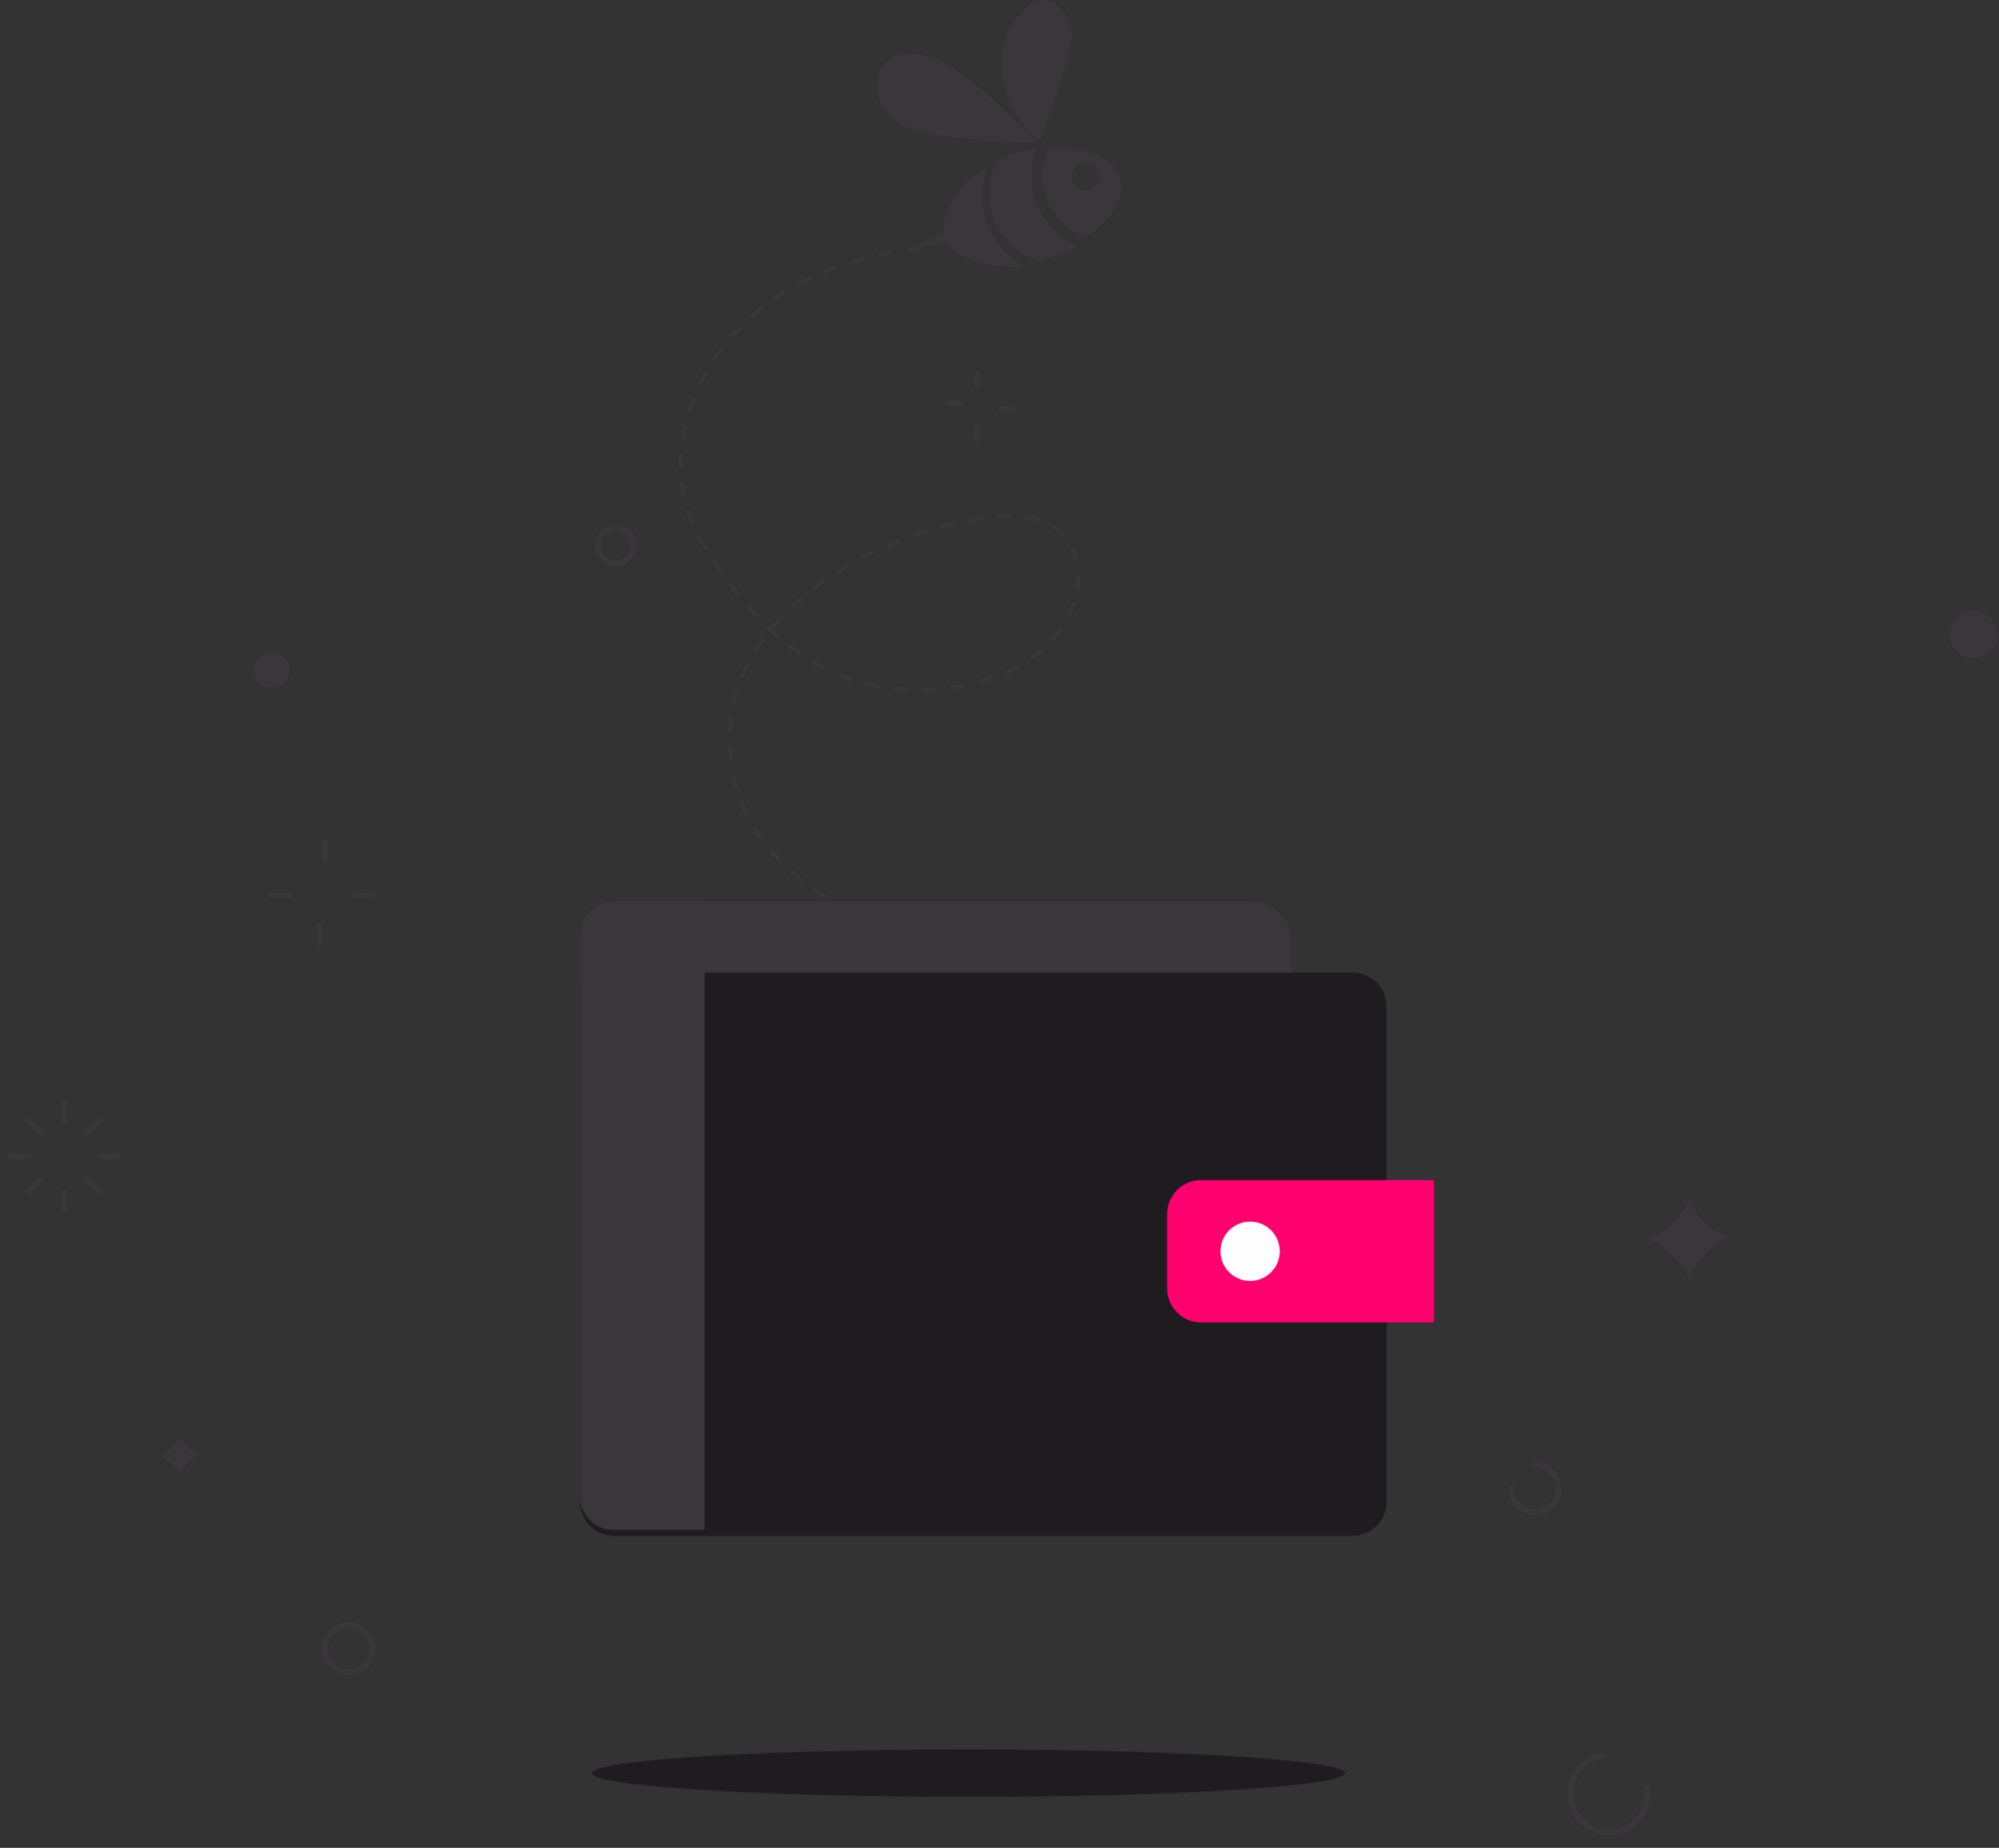 <svg width="555" height="513" viewBox="0 0 555 513" fill="none" xmlns="http://www.w3.org/2000/svg">
<rect x="0" y="0" width="555" height="513" fill="#333333" stroke="none"/>
<g id="Wallet is Empty">
<path id="Fill 1" fill-rule="evenodd" clip-rule="evenodd" d="M373.426 492.255C373.426 495.892 326.622 498.841 268.885 498.841C211.148 498.841 164.341 495.892 164.341 492.255C164.341 488.62 211.148 485.67 268.885 485.67C326.622 485.67 373.426 488.62 373.426 492.255Z" fill="#1E1C1F"/>
<path id="Stroke 3" d="M255.678 69.147C198.648 73.974 177.688 122.246 194.859 150.384C206.975 170.237 227.507 197.068 265.779 190.632C304.05 184.195 307.274 148.776 287.119 143.958C266.963 139.142 195.159 161.611 203.274 213.52C209.132 250.973 259.906 261.768 259.906 261.768" stroke="#393739" stroke-width="1.134" stroke-dasharray="3.97"/>
<path id="Fill 5" fill-rule="evenodd" clip-rule="evenodd" d="M288.642 39.512C288.642 39.512 296.814 18.165 297.675 9.861C298.128 5.522 290.938 -6.56 282.522 4.615C274.106 15.791 277.945 29.493 288.642 39.512Z" fill="#393739"/>
<path id="Fill 7" fill-rule="evenodd" clip-rule="evenodd" d="M259.644 16.264C250.071 13.026 245.737 15.55 243.891 20.588C242.042 25.628 244.622 35.222 259.061 37.409C273.502 39.596 287.817 39.512 287.817 39.512C287.817 39.512 269.217 19.501 259.644 16.264Z" fill="#393739"/>
<path id="Fill 9" fill-rule="evenodd" clip-rule="evenodd" d="M287.021 43.742C287.238 42.849 287.525 41.994 287.845 41.158C286.078 41.438 284.28 41.83 282.47 42.361C280.506 42.935 278.674 43.689 276.95 44.552C276.202 45.965 275.596 47.476 275.203 49.098C272.777 59.081 278.504 69.144 288.126 72.439C289.169 72.232 290.216 71.994 291.264 71.687C294.195 70.829 296.898 69.692 299.342 68.376C289.944 64.253 284.536 53.964 287.021 43.742Z" fill="#393739"/>
<path id="Fill 11" fill-rule="evenodd" clip-rule="evenodd" d="M273.283 48.948C273.513 47.962 273.825 47.019 274.17 46.097C265.845 51.43 261.184 59.708 261.952 64.534C256.633 66.821 253.244 68.747 253.244 68.747C253.244 68.747 257.258 68.441 263.107 67.317C266.239 71.895 274.923 74.96 284.525 73.861C275.827 69.363 270.917 59.126 273.283 48.948Z" fill="#393739"/>
<path id="Fill 13" fill-rule="evenodd" clip-rule="evenodd" d="M300.591 52.799C298.533 52.303 297.258 50.228 297.753 48.15C298.247 46.086 300.327 44.807 302.383 45.303C304.45 45.802 305.713 47.885 305.221 49.95C304.724 52.027 302.66 53.296 300.591 52.799ZM290.978 41.368C290.569 42.321 290.22 43.326 289.971 44.367C287.789 53.491 292.83 62.669 301.379 65.853C308.513 61.395 312.519 55.084 310.893 49.603C309.087 43.456 300.779 40.281 290.978 41.368Z" fill="#393739"/>
<path id="Fill 15" fill-rule="evenodd" clip-rule="evenodd" d="M170.523 426.402H375.539C380.736 426.402 384.952 422.177 384.952 416.966V279.457C384.952 274.234 380.726 270 375.517 270H165.549C163.063 270 161.049 272.019 161.049 274.51V416.905C161.049 422.15 165.29 426.402 170.523 426.402Z" fill="#1E1C1F"/>
<path id="Fill 17" fill-rule="evenodd" clip-rule="evenodd" d="M170.397 424.756H195.275C195.466 424.756 195.622 424.6 195.622 424.408V250.591C195.622 250.399 195.466 250.244 195.275 250.244H170.397C165.233 250.244 161.049 254.415 161.049 259.564V415.436C161.049 420.583 165.233 424.756 170.397 424.756Z" fill="#393739"/>
<path id="Fill 19" fill-rule="evenodd" clip-rule="evenodd" d="M333.402 367.134H397.776C397.966 367.134 398.122 366.976 398.122 366.782V327.974C398.122 327.779 397.966 327.622 397.776 327.622H333.402C328.231 327.622 324.037 331.867 324.037 337.1V357.655C324.037 362.891 328.231 367.134 333.402 367.134Z" fill="#FF006E"/>
<path id="Fill 21" fill-rule="evenodd" clip-rule="evenodd" d="M347.57 250.244H170.623V250.267C165.318 250.395 161.049 254.746 161.049 260.123C161.049 265.499 165.318 269.85 170.623 269.978V270H358.261C358.454 270 358.61 269.844 358.61 269.649V261.366C358.61 255.223 353.666 250.244 347.57 250.244Z" fill="#393739"/>
<path id="Fill 23" fill-rule="evenodd" clip-rule="evenodd" d="M355.318 347.378C355.318 351.925 351.633 355.61 347.086 355.61C342.539 355.61 338.854 351.925 338.854 347.378C338.854 342.832 342.539 339.146 347.086 339.146C351.633 339.146 355.318 342.832 355.318 347.378Z" fill="#FEFEFF"/>
<path id="Stroke 25" d="M17.818 306.22V311.159" stroke="#393739" stroke-width="1.657" stroke-linecap="round"/>
<path id="Stroke 27" d="M7.939 311.158L11.232 314.451" stroke="#393739" stroke-width="1.657" stroke-linecap="round"/>
<path id="Stroke 29" d="M3 321.037H7.939" stroke="#393739" stroke-width="1.657" stroke-linecap="round"/>
<path id="Stroke 31" d="M7.939 330.915L11.232 327.622" stroke="#393739" stroke-width="1.657" stroke-linecap="round"/>
<path id="Stroke 33" d="M17.818 335.854V330.915" stroke="#393739" stroke-width="1.657" stroke-linecap="round"/>
<path id="Stroke 35" d="M27.695 330.915L24.402 327.622" stroke="#393739" stroke-width="1.657" stroke-linecap="round"/>
<path id="Stroke 37" d="M32.634 321.037H27.695" stroke="#393739" stroke-width="1.657" stroke-linecap="round"/>
<path id="Stroke 39" d="M27.695 311.158L24.402 314.451" stroke="#393739" stroke-width="1.657" stroke-linecap="round"/>
<path id="Stroke 41" d="M271.353 103.72V107.012" stroke="#393739" stroke-width="1.657" stroke-linecap="round"/>
<path id="Stroke 43" d="M263.122 111.951H266.415" stroke="#393739" stroke-width="1.657" stroke-linecap="round"/>
<path id="Stroke 45" d="M271.353 121.829V118.537" stroke="#393739" stroke-width="1.657" stroke-linecap="round"/>
<path id="Stroke 47" d="M281.232 113.597H277.939" stroke="#393739" stroke-width="1.657" stroke-linecap="round"/>
<path id="Stroke 49" d="M90.256 233.78V238.719" stroke="#393739" stroke-width="1.657" stroke-linecap="round"/>
<path id="Stroke 51" d="M75.439 248.597H80.379" stroke="#393739" stroke-width="1.657" stroke-linecap="round"/>
<path id="Stroke 53" d="M88.61 261.768V256.829" stroke="#393739" stroke-width="1.657" stroke-linecap="round"/>
<path id="Stroke 55" d="M103.427 248.597H98.488" stroke="#393739" stroke-width="1.657" stroke-linecap="round"/>
<path id="Stroke 57" d="M426.11 406.646C429.747 406.646 432.695 409.595 432.695 413.233C432.695 416.869 429.747 419.817 426.11 419.817C422.473 419.817 419.525 416.869 419.525 413.233" stroke="#393739" stroke-width="1.657" stroke-linecap="round"/>
<path id="Stroke 59" d="M457.28 496.438C458.12 502.317 454.056 507.766 448.206 508.609C442.358 509.452 436.935 505.369 436.097 499.49C435.259 493.609 439.321 488.16 445.171 487.317" stroke="#393739" stroke-width="1.657" stroke-linecap="round"/>
<path id="Fill 61" fill-rule="evenodd" clip-rule="evenodd" d="M457.391 344.084C461.382 342.822 467.499 337.879 468.916 332.561C470.199 337.262 475.582 342.822 480.44 343.244C474.973 345.206 469.745 351.033 468.916 355.609C468.351 350.944 461.122 344.764 457.391 344.084Z" fill="#393739"/>
<path id="Fill 63" fill-rule="evenodd" clip-rule="evenodd" d="M44.159 404.176C46.156 403.546 49.214 401.074 49.922 398.415C50.564 400.765 53.254 403.546 55.684 403.757C52.949 404.737 50.336 407.65 49.922 409.939C49.639 407.607 46.025 404.516 44.159 404.176Z" fill="#393739"/>
<path id="Fill 65" fill-rule="evenodd" clip-rule="evenodd" d="M80.377 186.036C80.377 188.765 78.166 190.975 75.438 190.975C72.71 190.975 70.499 188.765 70.499 186.036C70.499 183.307 72.71 181.097 75.438 181.097C78.166 181.097 80.377 183.307 80.377 186.036Z" fill="#393739"/>
<path id="Fill 69" fill-rule="evenodd" clip-rule="evenodd" d="M554.525 176.158C554.525 179.796 551.577 182.744 547.94 182.744C544.302 182.744 541.354 179.796 541.354 176.158C541.354 172.521 544.302 169.573 547.94 169.573C551.577 169.573 554.525 172.521 554.525 176.158Z" fill="#393739"/>
<path id="Stroke 73" fill-rule="evenodd" clip-rule="evenodd" d="M175.865 151.464C175.865 154.192 173.654 156.403 170.926 156.403C168.198 156.403 165.987 154.192 165.987 151.464C165.987 148.735 168.198 146.525 170.926 146.525C173.654 146.525 175.865 148.735 175.865 151.464Z" stroke="#393739" stroke-width="1.657" stroke-linecap="round"/>
<path id="Stroke 75" fill-rule="evenodd" clip-rule="evenodd" d="M99.183 463.836C95.784 465.129 91.982 463.422 90.689 460.024C89.394 456.625 91.103 452.823 94.501 451.53C97.9 450.235 101.702 451.944 102.995 455.342C104.288 458.741 102.581 462.543 99.183 463.836Z" stroke="#393739" stroke-width="1.657" stroke-linecap="round"/>
</g>
</svg>
